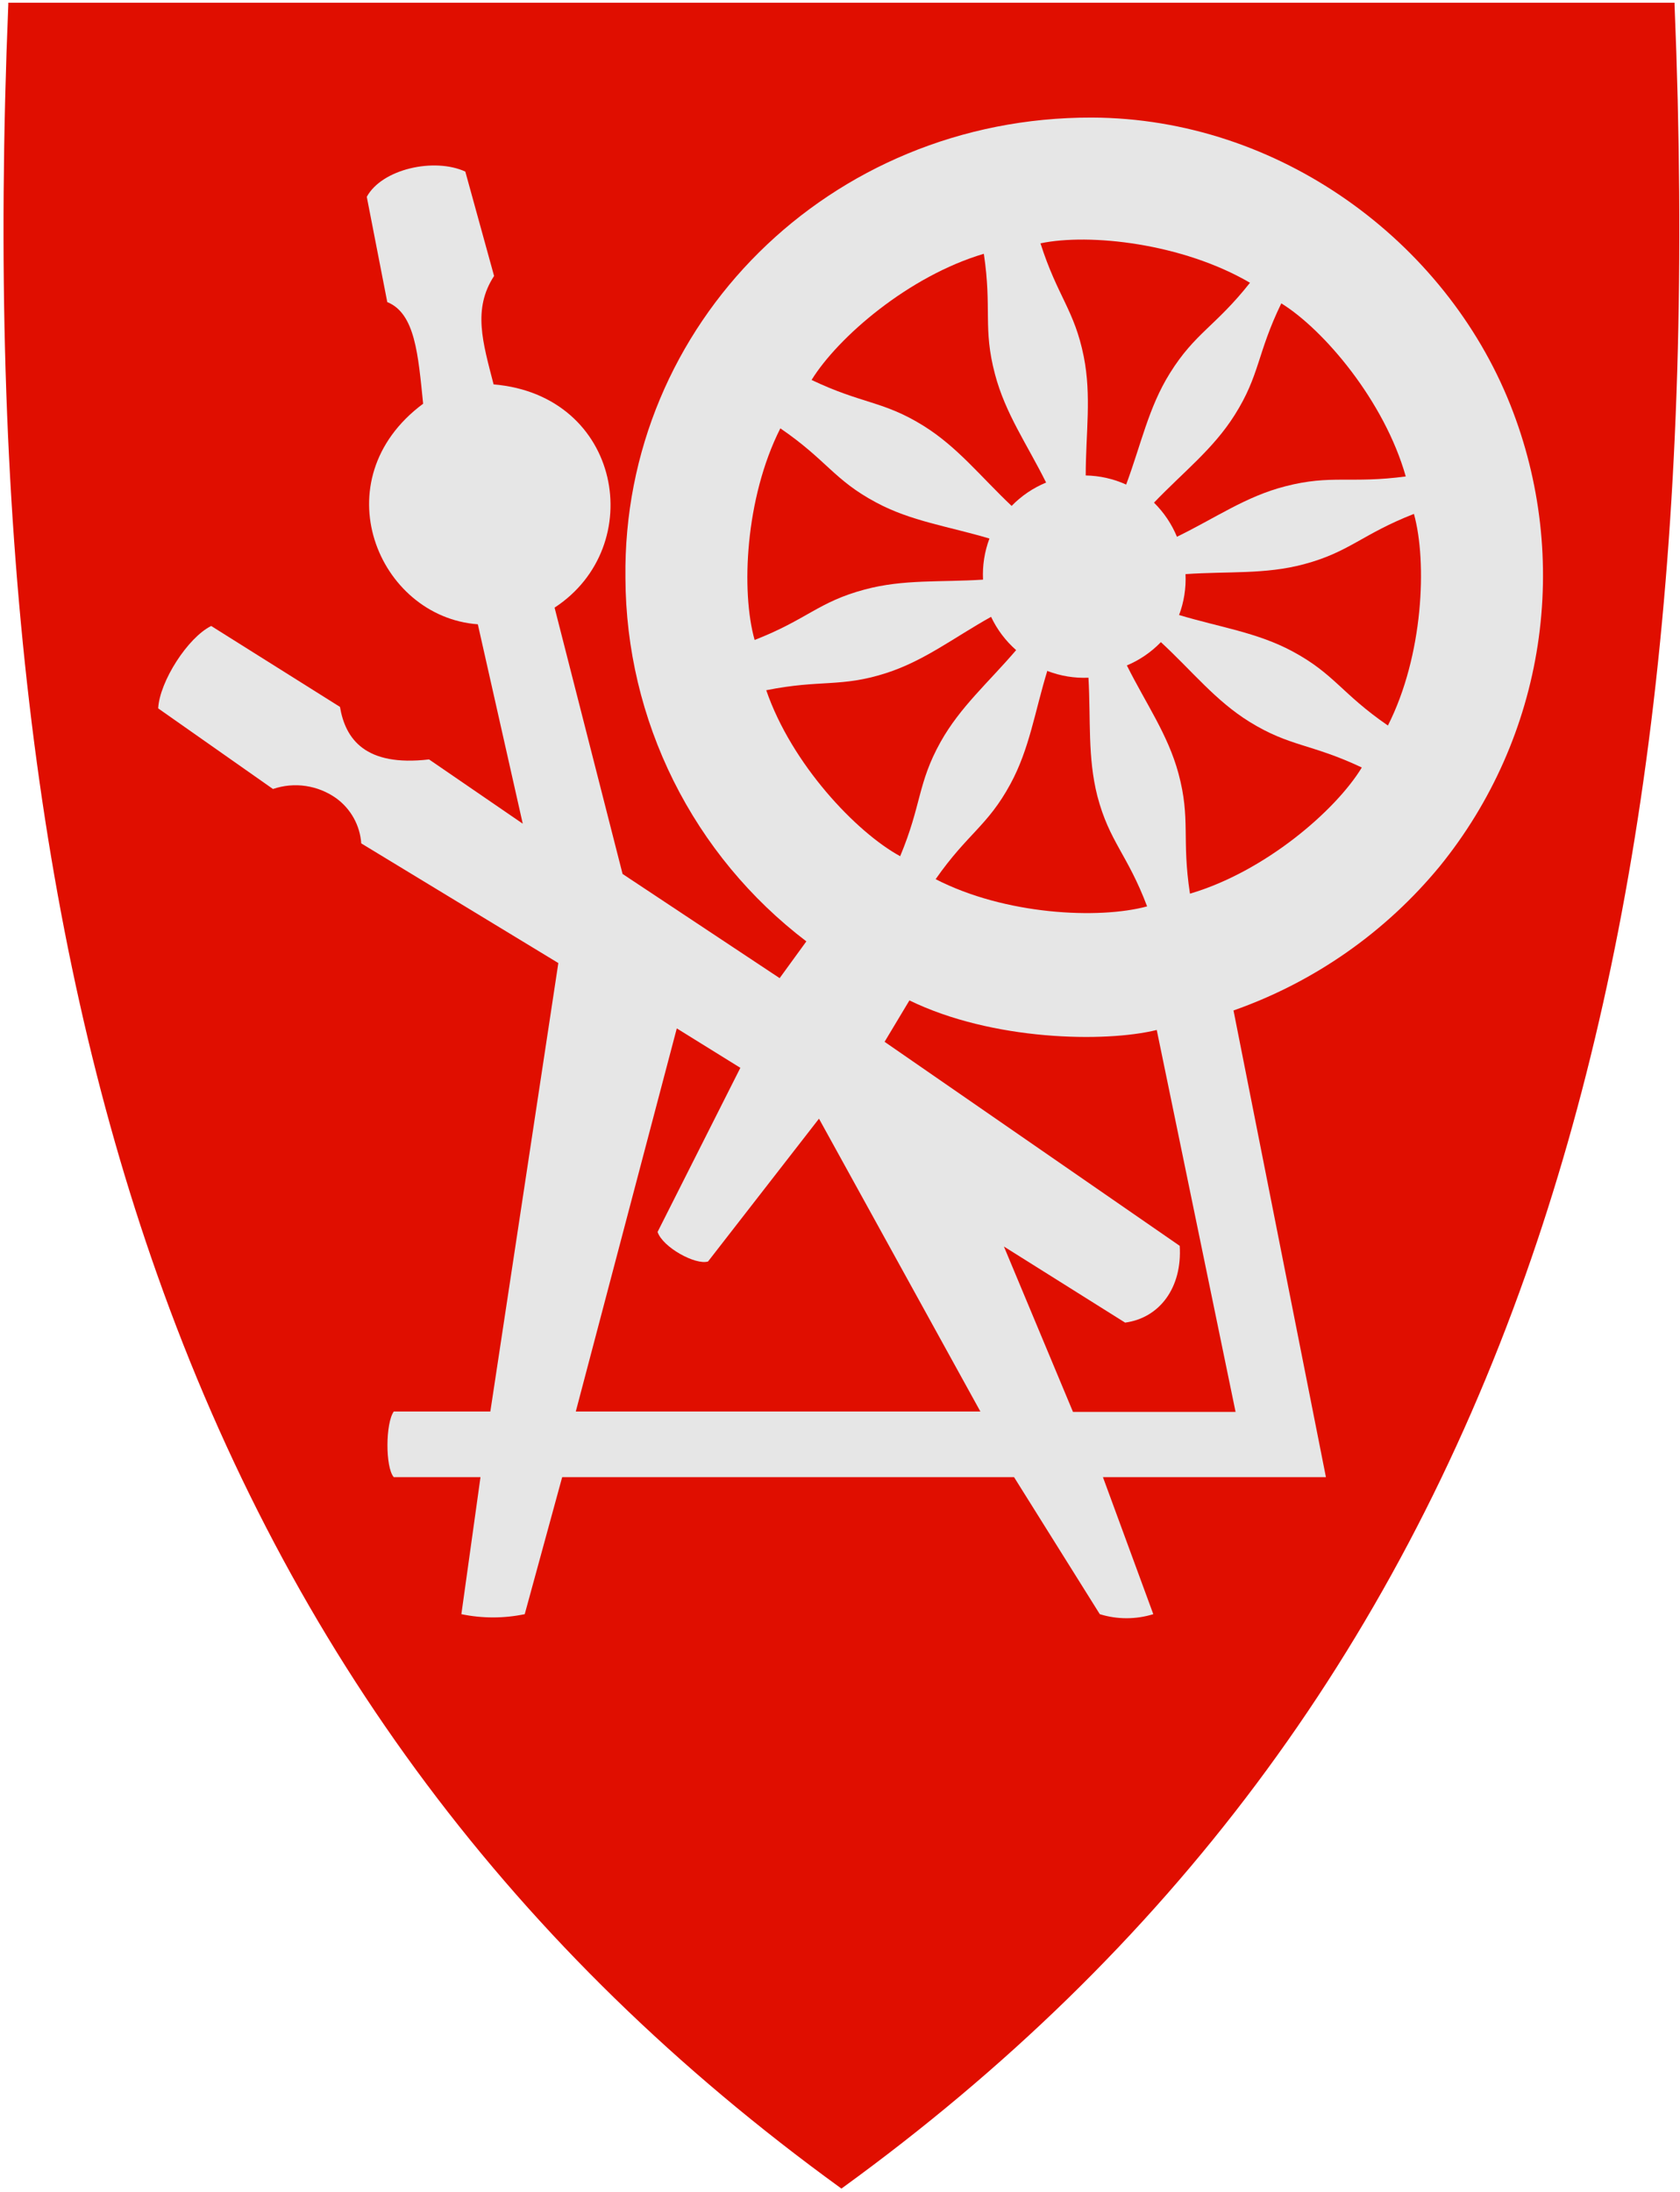 <svg width="401" height="523" viewBox="0 0 401 523" fill="none" xmlns="http://www.w3.org/2000/svg">
<g clip-path="url(#clip0)">
<path d="M200.558 522.044C122.755 465.596 69.411 394.284 37.495 304.085C8.542 222.306 -3.053 123.217 1.98 1.125V0.655H399.701V1.125C404.734 123.217 393.116 222.212 364.186 304.085C332.27 394.284 278.927 465.572 201.123 522.044L200.841 522.255L200.558 522.044Z" fill="#E00E00"/>
<path d="M316.488 352.489H263.263L275.281 385.181C271.122 386.472 266.669 386.472 262.51 385.181L242.048 352.489H134.185L125.248 385.181C120.26 386.217 115.112 386.217 110.125 385.181L114.687 352.489H93.99C91.944 350.137 92.014 339.576 93.99 336.824H117.039L133.268 229.809L86.228 201.256C86.079 199.133 85.467 197.069 84.435 195.208C83.403 193.347 81.976 191.735 80.254 190.484C78.093 188.945 75.596 187.943 72.971 187.558C70.346 187.174 67.667 187.419 65.155 188.273L37.754 169.034C38.107 162.613 44.81 152.146 50.408 149.371L81.148 168.681C82.442 176.325 87.146 183.004 102.41 181.217L124.777 196.552L114.052 148.971C90.156 147.207 76.585 114.491 100.999 96.334C99.799 84.574 99.094 74.79 92.438 72.085L87.546 46.965C91.191 40.286 103.68 37.557 111.065 40.944L117.933 65.852C112.759 73.778 115.252 81.751 117.816 91.724C148.391 94.311 154.765 130.367 132.374 144.996L148.603 208.547L186.094 233.408L192.468 224.635C179.104 214.468 168.259 201.363 160.771 186.334C153.283 171.305 149.353 154.755 149.285 137.964C148.486 77.306 198.018 27.914 260.628 28.055C305.316 28.22 344.994 57.526 360.517 96.639C367.742 114.819 369.992 134.596 367.037 153.934C364.081 173.272 356.026 191.474 343.701 206.665C330.732 222.436 313.69 234.353 294.426 241.122L316.488 352.489Z" fill="#E6E6E6"/>
<path d="M161.543 245.402L176.714 254.81L156.957 293.971C158.18 297.64 165.989 301.921 168.999 301.027L195.483 266.947L234.008 336.824H137.436L161.543 245.402Z" fill="#E00E00"/>
<path d="M239.625 297.452L268.555 315.609C276.763 314.504 282.22 307.283 281.585 297.287L211.143 248.601L217.07 238.723C236.826 248.342 263.662 248.836 276.104 245.779L294.92 336.918H256.113L239.625 297.452Z" fill="#E00E00"/>
<path d="M268.816 115.596C272.391 105.977 274.155 97.204 279.235 89.066C285.233 79.423 290.125 77.894 298.357 67.475C282.293 58.067 260.066 55.597 248.354 58.067C252.422 70.791 256.444 73.943 258.679 85.068C260.56 94.476 259.173 103.202 259.149 113.456C262.495 113.516 265.792 114.261 268.839 115.644L268.816 115.596Z" fill="#E00E00"/>
<path d="M280.926 128.086C290.146 123.593 297.39 118.442 306.798 116.043C317.782 113.197 322.368 115.455 335.54 113.691C330.459 95.722 315.995 78.67 305.834 72.39C300.001 84.409 300.754 89.466 294.686 99.062C289.558 107.176 282.549 112.539 275.446 119.948C277.831 122.295 279.712 125.104 280.973 128.203L280.926 128.086Z" fill="#E00E00"/>
<path d="M281.373 146.737C291.204 149.7 300.071 150.9 308.515 155.439C318.511 160.801 320.275 165.576 331.282 173.126C339.726 156.474 340.69 134.153 337.491 122.629C325.049 127.497 322.157 131.731 311.196 134.647C301.929 137.117 293.133 136.294 282.972 136.999C283.129 140.34 282.601 143.678 281.42 146.807L281.373 146.737Z" fill="#E00E00"/>
<path d="M268.98 158.802C273.566 167.975 278.764 175.266 281.281 184.533C284.244 195.493 282.01 200.103 284.033 213.251C301.955 207.982 318.842 193.377 325.051 183.145C312.962 177.43 307.929 178.23 298.262 172.256C290.101 167.199 284.668 160.237 277.094 153.228C274.77 155.636 271.976 157.541 268.886 158.826L268.98 158.802Z" fill="#E00E00"/>
<path d="M250 160.025C246.989 169.833 245.743 178.7 241.156 187.12C235.747 197.093 230.949 198.88 223.328 209.793C239.933 218.331 262.254 219.413 273.802 216.285C269.098 203.819 264.794 200.903 261.924 189.943C259.572 180.652 260.372 171.856 259.807 161.719C256.471 161.862 253.14 161.318 250.023 160.119L250 160.025Z" fill="#E00E00"/>
<path d="M236.569 147.184C227.608 152.193 220.575 157.72 211.45 160.637C200.654 164.094 195.926 162.095 182.896 164.706C188.965 182.346 204.347 198.575 214.86 204.313C220.011 191.989 218.976 186.979 224.503 177.054C229.207 168.657 235.863 162.942 242.543 155.133C240.031 152.927 237.998 150.23 236.569 147.207V147.184Z" fill="#E00E00"/>
<path d="M236.241 128.532C226.409 125.592 217.425 124.393 209.075 119.877C199.056 114.538 197.315 109.764 186.261 102.214C177.841 118.866 176.853 141.186 180.122 152.711C192.588 147.866 195.34 143.609 206.417 140.669C215.684 138.176 224.481 138.975 234.641 138.317C234.474 134.977 234.994 131.639 236.17 128.509L236.241 128.532Z" fill="#E00E00"/>
<path d="M249.694 115.15C245.131 105.977 239.957 98.686 237.487 89.278C234.571 78.317 236.805 73.707 234.83 60.56C216.907 65.875 200.044 80.434 193.717 90.665C205.782 96.428 210.839 95.628 220.459 101.626C228.597 106.706 234.006 113.668 241.462 120.724C243.797 118.323 246.598 116.426 249.694 115.15Z" fill="#E00E00"/>
</g>
<defs>
<clipPath id="clip0">
<rect x="0.84" y="0.655" width="400" height="521.6" fill="white"/>
</clipPath>
</defs>
</svg>
